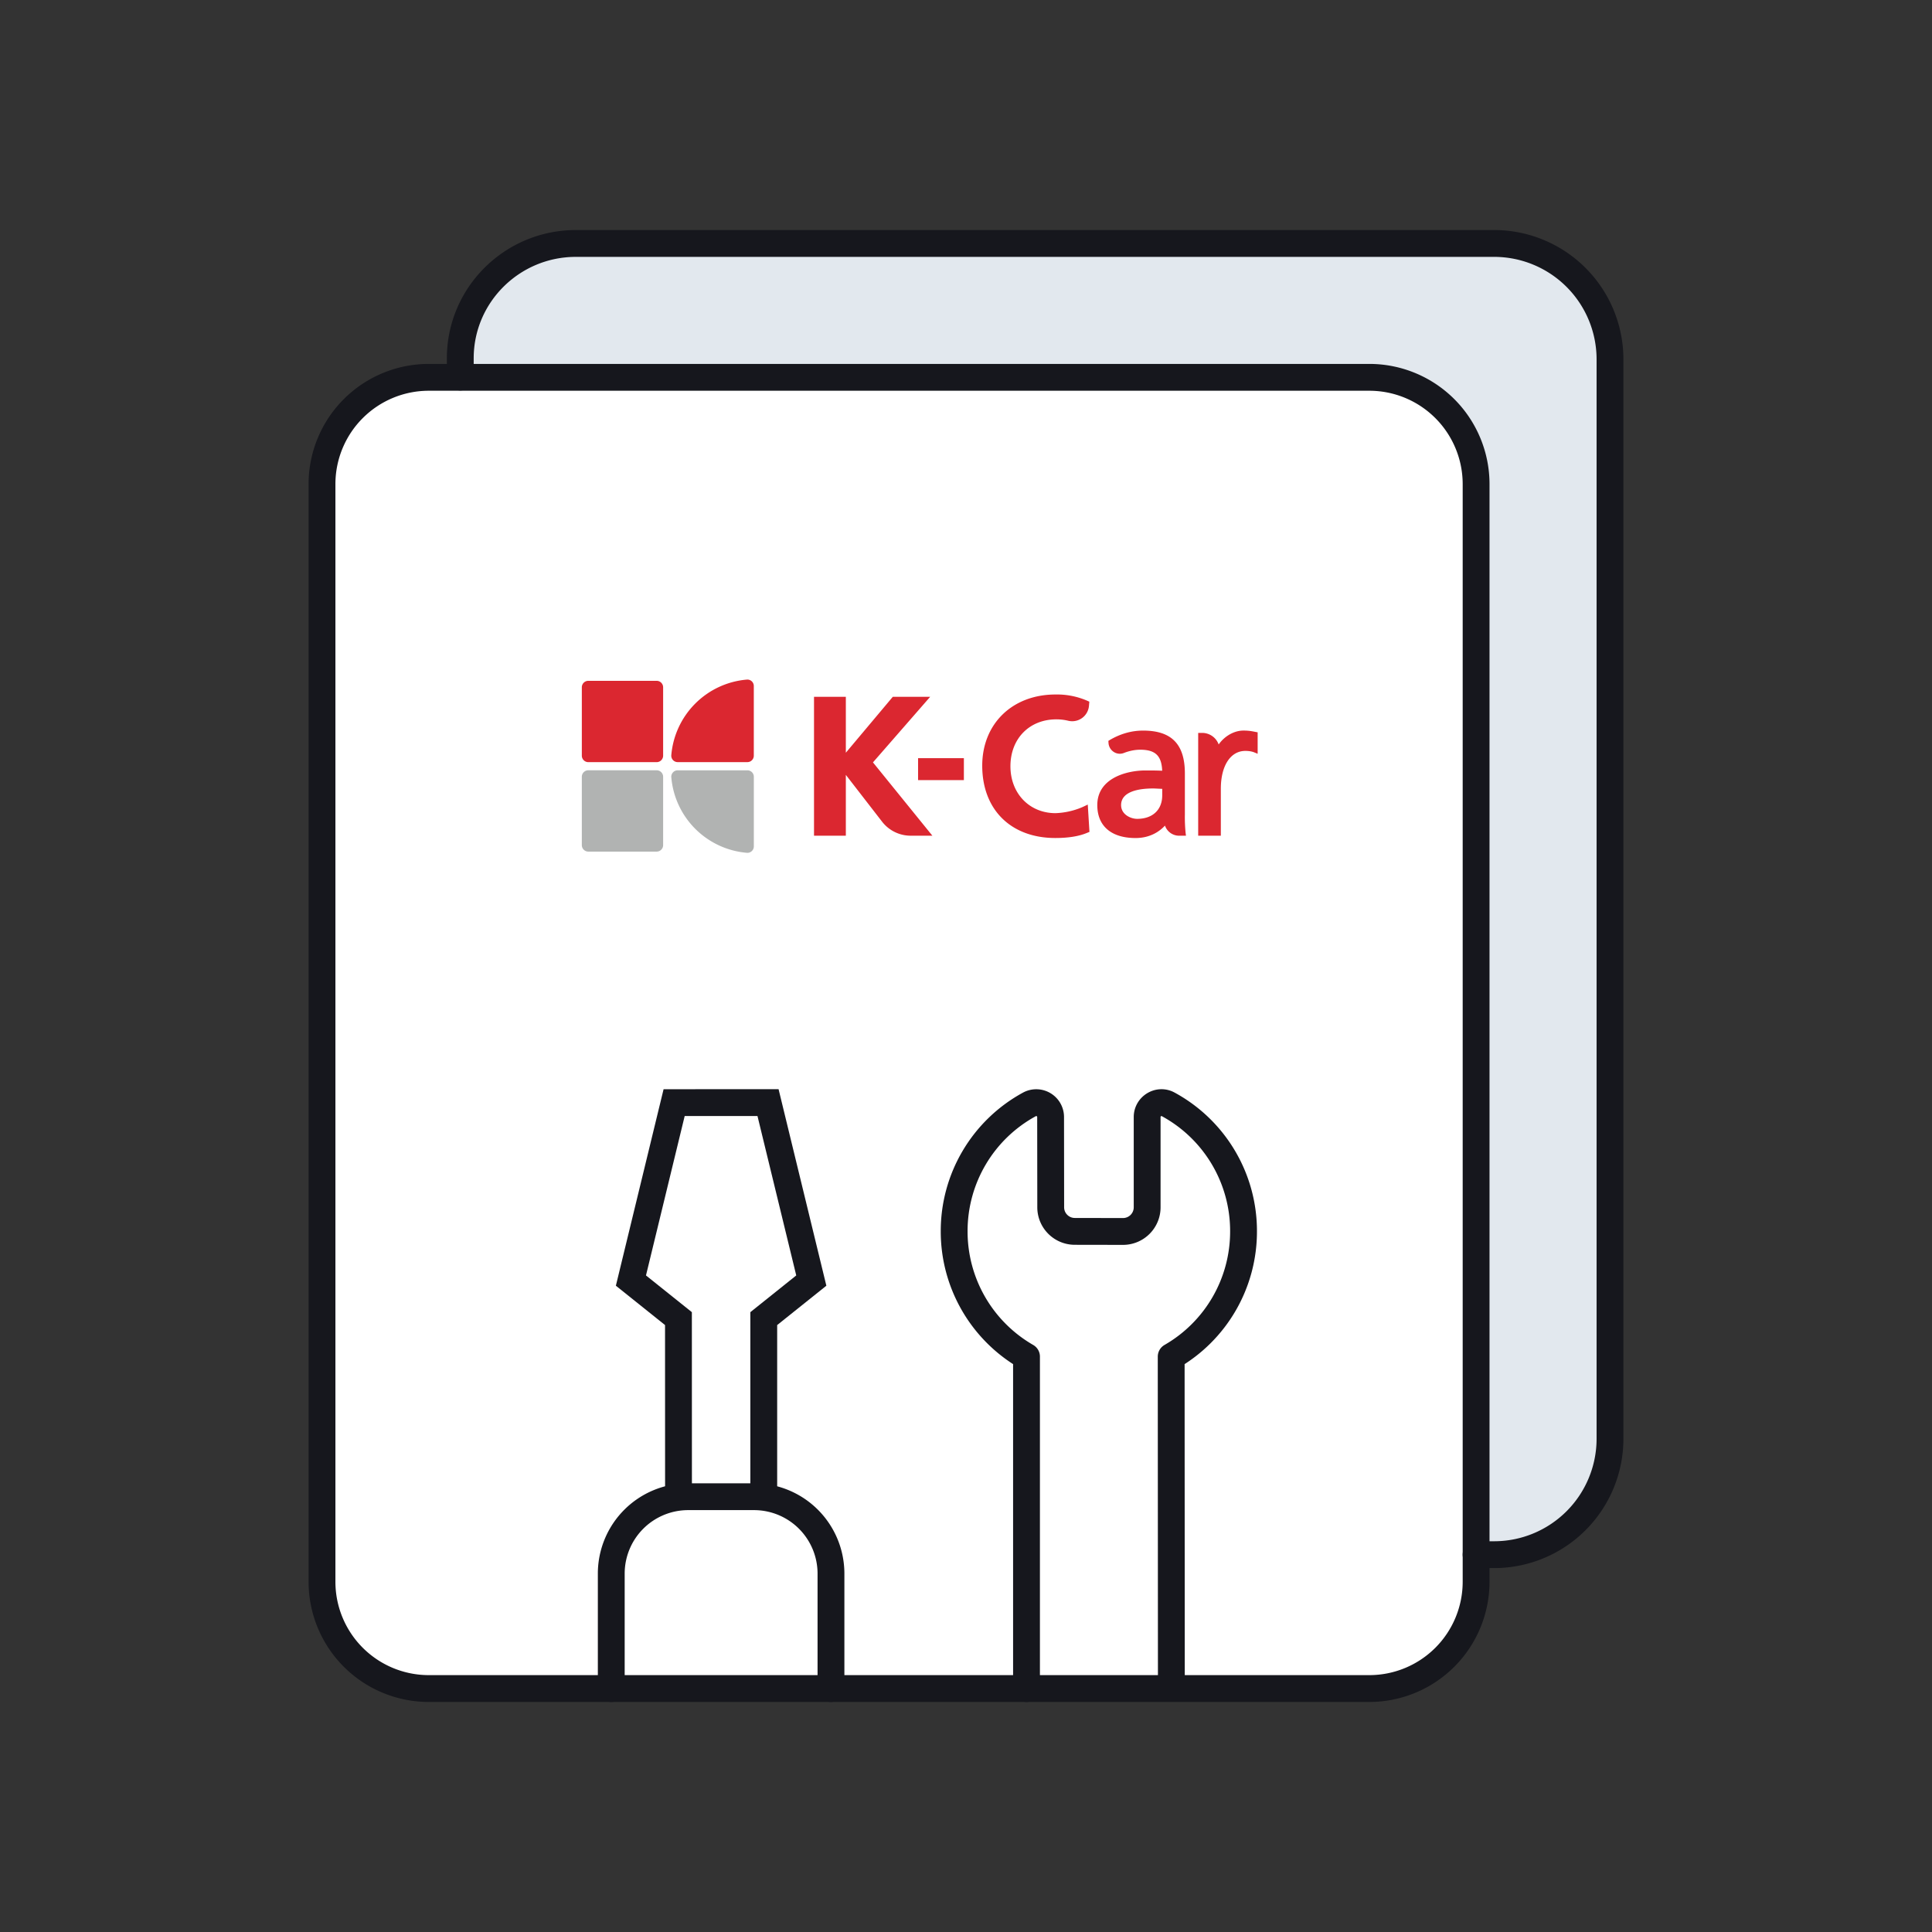 <svg width="72" height="72" viewBox="0 0 72 72" xmlns="http://www.w3.org/2000/svg">
    <rect x="0" y="0" width="72" height="72" fill="#333333" stroke="none"/>
    <g fill="none" fill-rule="evenodd">
        <path d="M0 72h72V0H0z"/>
        <path d="M55.01 57.938h.683A4.32 4.32 0 0 0 60 53.63V13.381a4.32 4.32 0 0 0-4.307-4.308H21.46c-2.37 0-4.307 1.912-4.307 4.281v.697" fill="#E2E8EE"/>
        <path d="M15.98 14.062H51.03a3.98 3.98 0 0 1 3.98 3.979v40.907a3.98 3.98 0 0 1-3.98 3.979H15.98A3.98 3.98 0 0 1 12 58.948V18.041a3.98 3.98 0 0 1 3.98-3.979z" fill="#FFF"/>
        <g stroke="#16171D" stroke-linecap="round">
            <path d="M55.01 57.938h.683A4.32 4.32 0 0 0 60 53.63V13.381a4.32 4.32 0 0 0-4.307-4.308H21.46c-2.37 0-4.307 1.912-4.307 4.281v.697"/>
            <path d="M15.98 14.062H51.03a3.98 3.98 0 0 1 3.98 3.979v40.907a3.98 3.98 0 0 1-3.98 3.979H15.98A3.98 3.98 0 0 1 12 58.948V18.041a3.98 3.98 0 0 1 3.98-3.979z"/>
            <path d="m25.286 55.779-.002-6.638-1.771-1.418 1.61-6.631 3.499-.002 1.613 6.633-1.772 1.418v6.443"/>
            <path d="M22.78 62.927v-4.292a2.866 2.866 0 0 1 2.858-2.857h2.472a2.867 2.867 0 0 1 2.858 2.857v4.292M38.255 62.927V50.556a5.377 5.377 0 0 1-2.696-4.667 5.37 5.37 0 0 1 2.811-4.735.535.535 0 0 1 .783.472l.004 3.366c0 .496.402.897.897.898l1.796.003a.9.9 0 0 0 .901-.899v-3.366c0-.4.431-.664.782-.473a5.371 5.371 0 0 1 2.81 4.734 5.373 5.373 0 0 1-2.696 4.667v.598l.006 11.64" stroke-linejoin="round"/>
        </g>
        <path d="m32.533 28.412 2.132-2.444h-1.393l-1.75 2.084v-2.084h-1.186v5.176h1.186v-2.267l1.352 1.746c.255.329.648.521 1.064.521h.809l-2.214-2.732zM43.313 29.398v.24c0 .542-.358.878-.935.878-.241 0-.598-.163-.598-.512 0-.54.743-.62 1.187-.62.07 0 .14.005.21.008.046.002.09.005.136.006m.844.944v-1.515c0-1.092-.495-1.6-1.557-1.6-.432 0-.852.12-1.25.356l-.044.027.005.08a.43.43 0 0 0 .198.334.412.412 0 0 0 .378.036c.197-.077.406-.12.606-.12.56 0 .797.222.818.783-.222-.01-.398-.01-.632-.01-.663 0-1.786.272-1.786 1.29 0 .78.52 1.228 1.427 1.228.562 0 .912-.265 1.095-.463a.56.56 0 0 0 .528.377h.255l-.013-.096a6.002 6.002 0 0 1-.028-.707M46.787 27.276c-.137-.027-.245-.05-.448-.05-.347 0-.703.206-.923.518a.654.654 0 0 0-.614-.431h-.149v3.832h.844v-1.751c0-.856.36-1.41.914-1.41.133 0 .248.02.341.059l.117.048v-.8l-.082-.015zM40.538 29.984l-.071.034s-.108.052-.146.068a2.8 2.8 0 0 1-.985.218c-.973 0-1.68-.735-1.68-1.748 0-1.029.706-1.748 1.714-1.748.15 0 .297.018.438.052a.627.627 0 0 0 .775-.56l.013-.151-.102-.045a2.822 2.822 0 0 0-1.158-.222c-1.608 0-2.731 1.091-2.731 2.653 0 1.637 1.069 2.695 2.724 2.695.477 0 .87-.062 1.169-.186l.103-.042-.063-1.018z" fill="#DB2730"/>
        <path fill="#DB2730" d="M34.214 29.073h1.707v-.818h-1.707zM27.84 25.326a3.087 3.087 0 0 0-2.823 2.824.239.239 0 0 0 .24.252h2.595a.24.24 0 0 0 .24-.24v-2.594a.239.239 0 0 0-.251-.242"/>
        <path d="M25.017 28.958a3.087 3.087 0 0 0 2.824 2.824.239.239 0 0 0 .252-.24v-2.595a.24.24 0 0 0-.241-.24h-2.593a.239.239 0 0 0-.242.251" fill="#B1B3B2"/>
        <path d="M24.471 25.372h-2.546a.242.242 0 0 0-.242.242v2.546c0 .134.108.243.242.243h2.546a.242.242 0 0 0 .242-.243v-2.546a.242.242 0 0 0-.242-.242" fill="#DB2730"/>
        <path d="M24.471 28.706h-2.546a.242.242 0 0 0-.242.242v2.546c0 .134.108.243.242.243h2.546a.242.242 0 0 0 .242-.243v-2.546a.242.242 0 0 0-.242-.242" fill="#B1B3B2"/>
    </g>
</svg>
